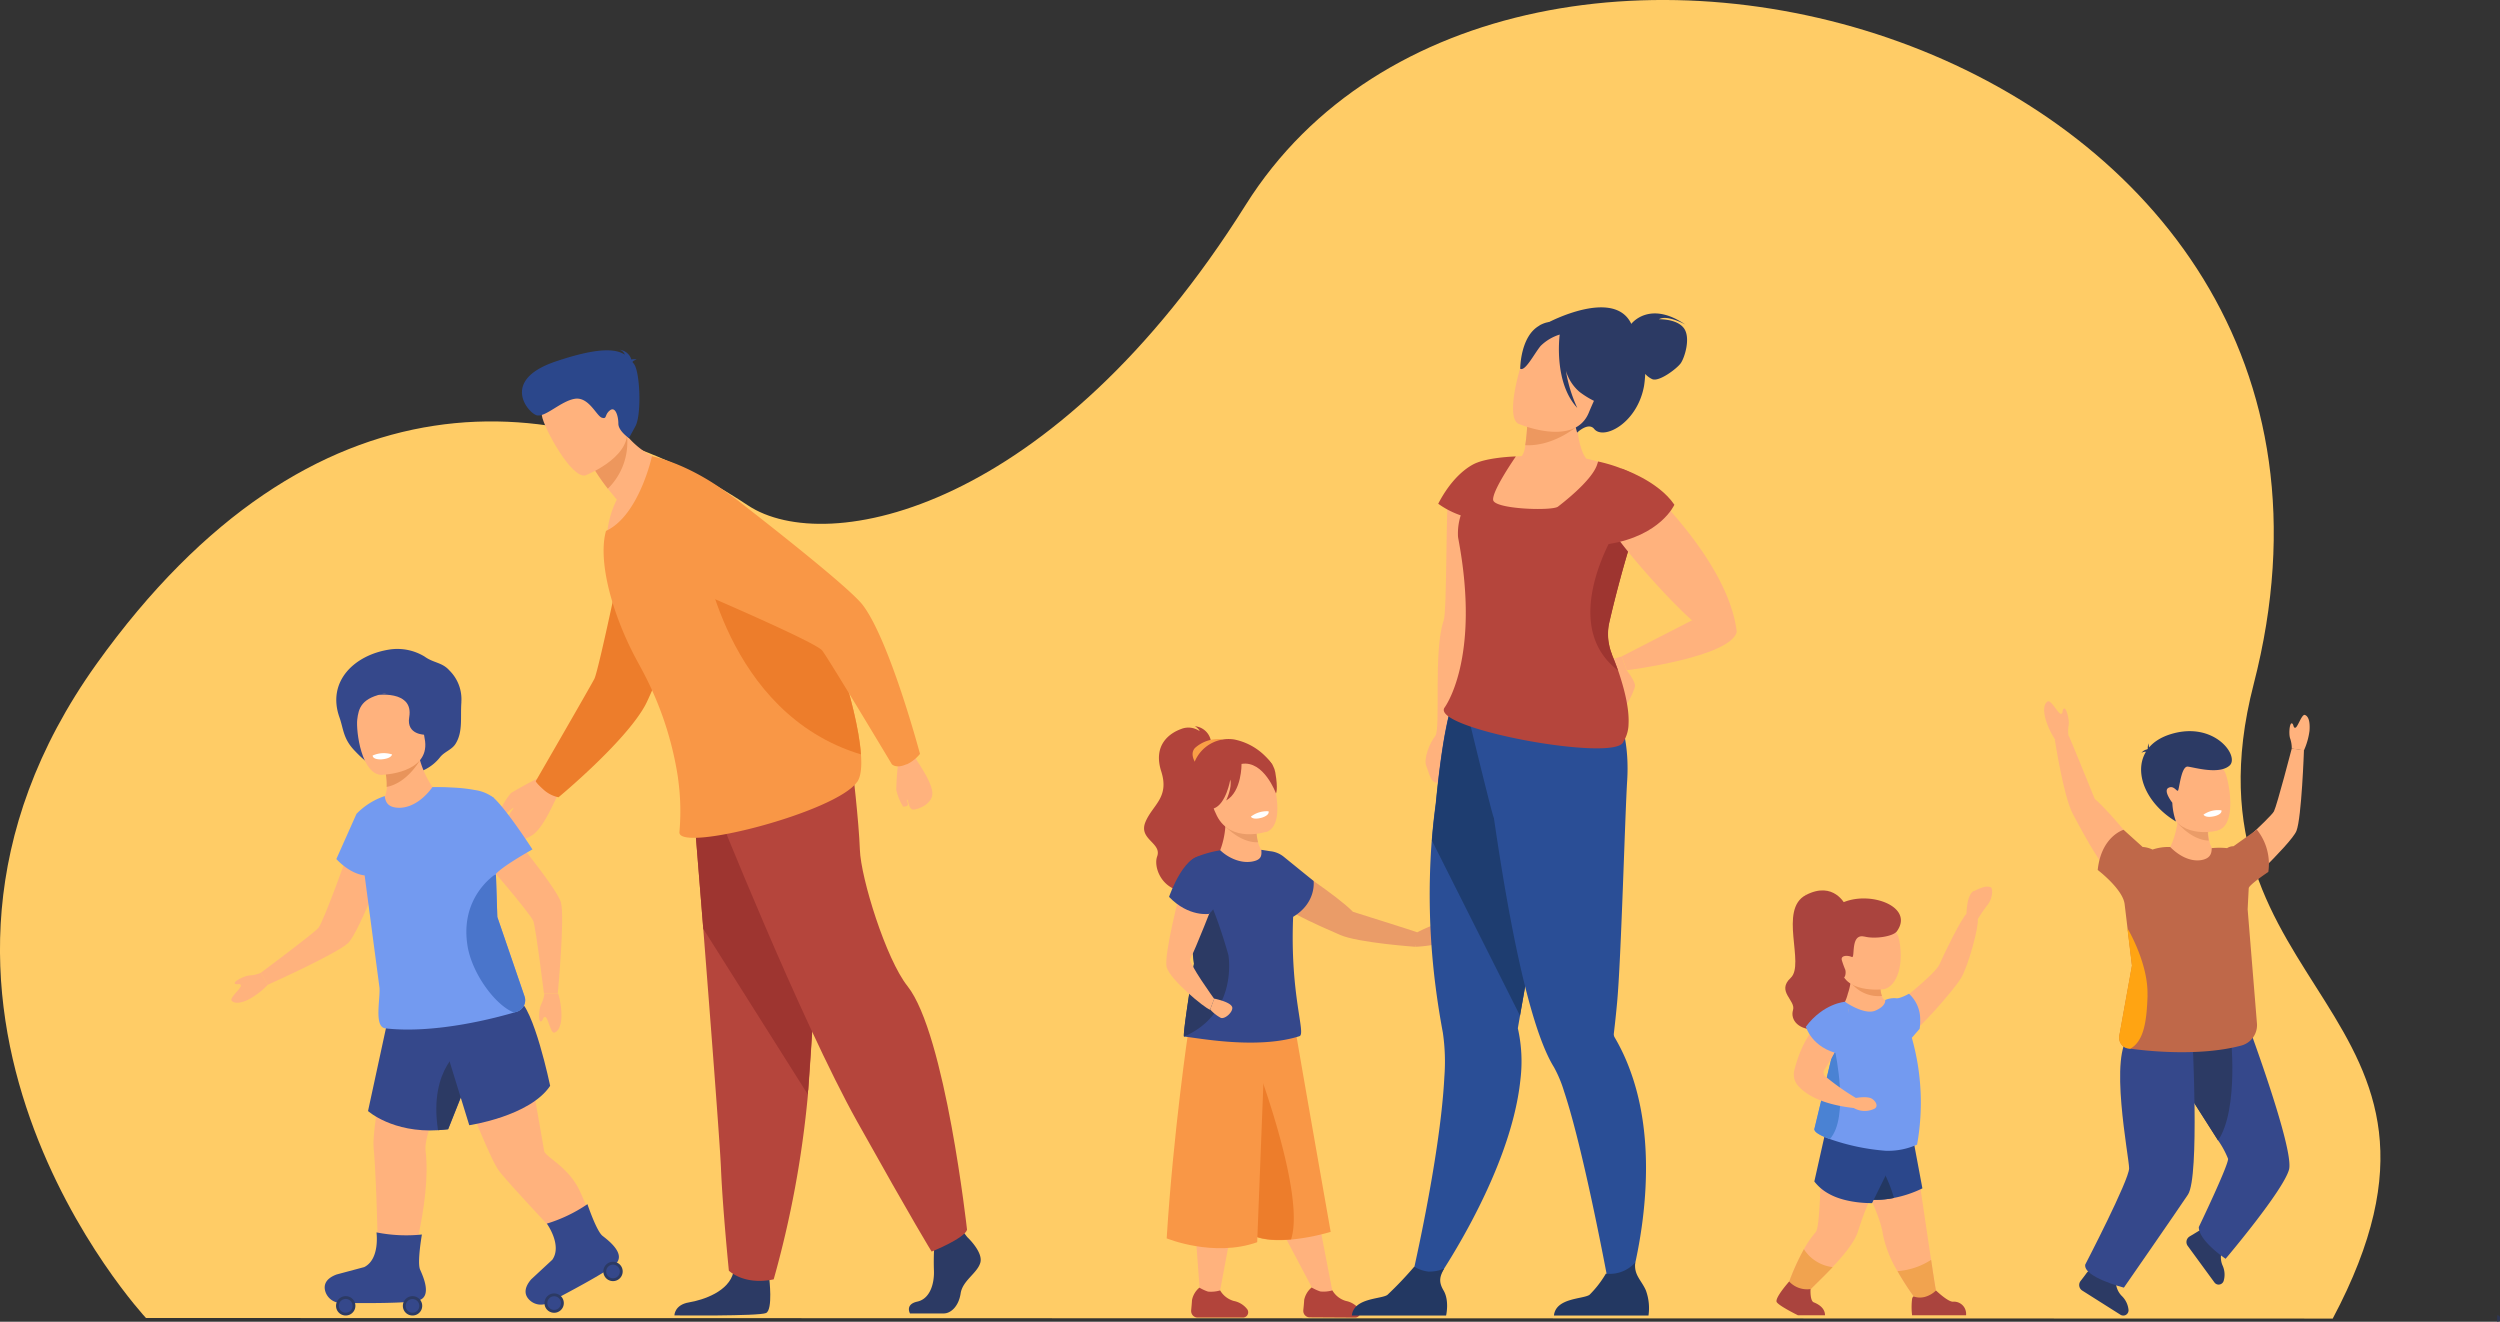 <svg id="Layer_1" data-name="Layer 1" xmlns="http://www.w3.org/2000/svg" xmlns:xlink="http://www.w3.org/1999/xlink" viewBox="0 0 472.86 250">
  <rect x="0" y="0" width="472.86" height="250" fill="#333333" stroke="none"/>
  <defs>
    <style>
      .cls-1 {
        fill: none;
      }

      .cls-2 {
        clip-path: url(#clip-path);
      }

      .cls-3 {
        fill: #fc6;
      }

      .cls-4 {
        fill: #2e3552;
      }

      .cls-5 {
        fill: #ffb27d;
      }

      .cls-6 {
        fill: #2c3a64;
      }

      .cls-7 {
        fill: #35488b;
      }

      .cls-8 {
        fill: #bf6849;
      }

      .cls-9 {
        fill: #ffa412;
      }

      .cls-10 {
        fill: #ea9c68;
      }

      .cls-11 {
        fill: #fff;
      }

      .cls-12 {
        fill: #b2443b;
      }

      .cls-13 {
        fill: #f99746;
      }

      .cls-14 {
        fill: #ed7d2b;
      }

      .cls-15 {
        fill: #f99f46;
      }

      .cls-16 {
        fill: #2a4e96;
      }

      .cls-17 {
        fill: #1e3d70;
      }

      .cls-18 {
        fill: #ed985f;
      }

      .cls-19 {
        fill: #233862;
      }

      .cls-20 {
        fill: #b5453c;
      }

      .cls-21 {
        fill: #9e3530;
      }

      .cls-22 {
        fill: #2b478b;
      }

      .cls-23 {
        fill: #f1a34f;
      }

      .cls-24 {
        fill: #aa443e;
      }

      .cls-25 {
        fill: #d35c2b;
      }

      .cls-26 {
        fill: #739af0;
      }

      .cls-27 {
        fill: #4a82d3;
      }

      .cls-28 {
        fill: #ed975d;
      }

      .cls-29 {
        fill: #4a75cb;
      }

      .cls-30 {
        fill: #e8945b;
      }
    </style>
    <clipPath id="clip-path" transform="translate(-46.04 0)">
      <rect class="cls-1" x="46.04" width="472.86" height="250"/>
    </clipPath>
  </defs>
  <g class="cls-2">
    <g>
      <path class="cls-3" d="M73.65,249.29s-55.32-59.39-9.36-123.7c40.79-57,88.33-53.15,123.22-30,14.86,9.86,57.69,1.22,94.15-56.84C331.38-40.42,503.74,7.6,472.31,129.4c-15.21,58.95,46.28,61.09,14.95,120Z" transform="translate(-46.04 0)"/>
      <path class="cls-4" d="M518.37,248.77a.52.52,0,0,1,.53.52v.18a.53.53,0,0,1-.53.53" transform="translate(-46.04 0)"/>
      <path class="cls-5" d="M465.3,161.53,458,165.27l-1.46-5.08a15.81,15.81,0,0,0,1.35-4.63,19.39,19.39,0,0,0,.15-4.17l6,3.05a10.46,10.46,0,0,0-.24,1.36,10,10,0,0,0,.1,3.19,4.4,4.4,0,0,0,1.45,2.54" transform="translate(-46.04 0)"/>
      <path class="cls-5" d="M452.25,162.56s-6.75-8.73-10-11.45c0,0-4.49-11.07-4.85-11.8s-2.7.61-2.7.61,1.65,10.77,3.39,14,7.13,13.9,10.94,14.3,3.25-5.62,3.25-5.62" transform="translate(-46.04 0)"/>
      <path class="cls-6" d="M446.25,242.21a3.89,3.89,0,0,0,1.08,2.88,4.25,4.25,0,0,1,1.31,2.68,1,1,0,0,1-.92,1.06,1.05,1.05,0,0,1-.6-.15l-7.24-4.58a1.24,1.24,0,0,1-.38-1.71l.07-.1c.39-.5.84-1.08,1.17-1.55a3.62,3.62,0,0,1,2.3-1.19Z" transform="translate(-46.04 0)"/>
      <path class="cls-6" d="M466.45,236.21a3.9,3.9,0,0,0-.06,3.07,4.18,4.18,0,0,1,.24,3,1,1,0,0,1-1.24.65,1,1,0,0,1-.5-.36l-5.06-6.92a1.23,1.23,0,0,1,.27-1.72l.1-.07c.55-.32,1.19-.71,1.66-1a3.65,3.65,0,0,1,2.58-.26Z" transform="translate(-46.04 0)"/>
      <path class="cls-7" d="M479,221.2c-1.08,4-12,16.89-12,16.89s-5.07-3.37-5.07-6c0,0,5.54-11.52,5.54-12.9a16.94,16.94,0,0,0-1.88-3.48c-2-3.17-5.06-7.89-7.45-11.78-2.06-3.35-3.6-6.07-3.44-6.67.47-1.68,16.09-4.64,16.09-4.64S480,217.2,479,221.2" transform="translate(-46.04 0)"/>
      <path class="cls-6" d="M465.57,215.72c-2-3.17-5.06-7.89-7.45-11.78.29-4.88,1.66-9.14,4.28-9.14,6.53,0,5.53.5,5.53.5s1.69,14.41-2.36,20.42" transform="translate(-46.04 0)"/>
      <path class="cls-7" d="M460.7,195.79s1.42,26.8-.82,30.16-12.12,17.6-12.12,17.6-7.72-2-7.31-4.36c0,0,8.31-16,8.3-18.21s-3.95-21.83.2-25.19,11.75,0,11.75,0" transform="translate(-46.04 0)"/>
      <path class="cls-5" d="M465.82,163.33s9.74-8.68,10.33-9.88,3.36-11.86,3.36-11.86l2.31.29s-.44,12.79-1.42,15.28S468,170.24,468,170.24Z" transform="translate(-46.04 0)"/>
      <path class="cls-8" d="M471.38,168c0-.61,3.7-3.08,3.7-3.08a10.38,10.38,0,0,0-2.17-8l-4.41,3.14a2.2,2.2,0,0,0-1.22.36,14.15,14.15,0,0,0-2.91,0c0,1-.24,2-2.09,2.28-2.45.32-4.64-1.35-5.75-2.49a9.29,9.29,0,0,0-3.35.48,5.08,5.08,0,0,0-1.87-.49l-3.61-3.25s-4.22,1.23-4.89,7.6c0,0,4.75,3.61,5.09,6.46l.13,1.08.46,3.83.81,6.73L446.89,196c0,.12,0,.23,0,.35a2,2,0,0,0,1.52,1.91l.58.09c2.56.36,12.93,1.59,21.06-.61a4,4,0,0,0,2.88-4.14L471.17,172s.17-3.45.21-4.06" transform="translate(-46.04 0)"/>
      <path class="cls-9" d="M452.24,188.26c-.16,4.67-.61,8.63-3.29,10.11l-.58-.09a2,2,0,0,1-1.51-1.91,2,2,0,0,1,0-.35l2.41-13.39-.81-6.72.06-.18s3.9,6.56,3.7,12.54" transform="translate(-46.04 0)"/>
      <path class="cls-10" d="M463.85,159c-3.38-.09-6-3.43-6-3.43l5.87.24a10,10,0,0,0,.1,3.19" transform="translate(-46.04 0)"/>
      <path class="cls-5" d="M465.49,157.1s-6.75,1.79-9.08-3.59c-2.51-5.79.24-10,2.54-10.3,4.57-.57,7.23,1.17,8,3s2.24,9.92-1.49,10.87" transform="translate(-46.04 0)"/>
      <path class="cls-11" d="M462.82,154.08s.28.7,2.06.3c0,0,1.5-.32,1.33-1.11a4.85,4.85,0,0,0-3.39.81" transform="translate(-46.04 0)"/>
      <path class="cls-6" d="M457.61,155.39a12.35,12.35,0,0,1-.69-3.56s-1.77-2.25-.74-2.81,1.58.78,1.82.51.6-4.67,1.85-4.53,5.86,1.56,7.88-.18-2.88-8.56-11.2-5.93-6.62,11.89,1.09,16.5" transform="translate(-46.04 0)"/>
      <path class="cls-6" d="M452.43,142.52a3,3,0,0,1,0-1.93,3.1,3.1,0,0,0,.46,1.6c.43.49-.48.33-.48.33" transform="translate(-46.04 0)"/>
      <path class="cls-6" d="M452.6,141.73a1.67,1.67,0,0,0-1.52.68,1.33,1.33,0,0,1,1.46,0Z" transform="translate(-46.04 0)"/>
      <path class="cls-5" d="M479.51,141.59a5.58,5.58,0,0,0-.28-1.85c-.33-.84-.14-3,.28-2.92s.23.92.69.82,1.21-2.64,1.81-2.41,1,1.09.86,3a13.27,13.27,0,0,1-1.05,3.7Z" transform="translate(-46.04 0)"/>
      <path class="cls-5" d="M437.31,139.29a5.93,5.93,0,0,1,0-2.1c.19-1-.44-3.4-.88-3.18s-.08,1.05-.61,1-1.84-2.7-2.47-2.33-.94,1.41-.38,3.43a14.76,14.76,0,0,0,1.87,3.9Z" transform="translate(-46.04 0)"/>
      <path class="cls-10" d="M289.71,163.4s9.26,6,12.23,9.06c0,0,11.4,3.58,12.16,3.88s-.39,2.74-.39,2.74-10.86-.77-14.18-2.24-14.44-6-15.15-9.74,5.33-3.7,5.33-3.7" transform="translate(-46.04 0)"/>
      <path class="cls-5" d="M278.81,233.44l-2.07,11.05H273L272,231Z" transform="translate(-46.04 0)"/>
      <path class="cls-5" d="M295.78,232.45l2.35,12.17-3.3.14-6.28-11.87Z" transform="translate(-46.04 0)"/>
      <path class="cls-12" d="M276.82,244.07a4.37,4.37,0,0,0,2.58,2,4.21,4.21,0,0,1,2.54,1.56,1,1,0,0,1-.21,1.38,1,1,0,0,1-.58.2h-8.58a1.23,1.23,0,0,1-1.23-1.24.49.49,0,0,1,0-.12c.06-.63.13-1.37.16-1.94a4.06,4.06,0,0,1,1.4-2.36,8.61,8.61,0,0,0,1.63.75,6.26,6.26,0,0,0,2.28-.22" transform="translate(-46.04 0)"/>
      <path class="cls-12" d="M298.05,244.07a4.34,4.34,0,0,0,2.57,2,4.19,4.19,0,0,1,2.53,1.58,1,1,0,0,1-.22,1.38,1,1,0,0,1-.59.19l-8.57-.05a1.22,1.22,0,0,1-1.22-1.24v-.12c.07-.63.14-1.37.17-1.94a4.16,4.16,0,0,1,1.41-2.35,8.56,8.56,0,0,0,1.63.75,6,6,0,0,0,2.28-.2" transform="translate(-46.04 0)"/>
      <path class="cls-13" d="M297.73,233a40.76,40.76,0,0,1-7.5,1.46c-3.71.34-7.74,0-9.44-2.56a8.19,8.19,0,0,1-.88-3.7c-.71-10.21,4.68-34.58,4.68-34.58h6.29c0,.5,6.85,39.37,6.85,39.37" transform="translate(-46.04 0)"/>
      <path class="cls-14" d="M290.23,234.42c-3.7.34-7.74,0-9.43-2.56a8.07,8.07,0,0,1-.89-3.7.43.43,0,0,1,0,0c1-3.75,3.74-26.92,3.74-26.92s9.41,24.79,6.57,33.23" transform="translate(-46.04 0)"/>
      <path class="cls-13" d="M270.81,195s-2.83,19-4.1,39.23c0,0,8.88,3.65,17.12.73l1.51-38.62Z" transform="translate(-46.04 0)"/>
      <path class="cls-12" d="M275.05,140a3.41,3.41,0,0,0-3-2.64s.76.45.89.93a3.68,3.68,0,0,0-3.53-.39c-2.15.78-5.33,3-3.73,8s-1.67,6.34-3,9.61,3.16,3.91,2.23,6.47,1.84,8.6,8.86,6,8.62-12.78,5.64-15.25S275.05,140,275.05,140" transform="translate(-46.04 0)"/>
      <path class="cls-15" d="M277.19,139.83a6.57,6.57,0,0,0-5.11,1.63c-1.05,1.1,0,2.69,0,2.69Z" transform="translate(-46.04 0)"/>
      <path class="cls-12" d="M286.75,144.72a11.49,11.49,0,0,0-7.25-4.85,6.93,6.93,0,0,0-7.93,5.77v.07c-.58,3.82,0,8.78,6.25,10.56Z" transform="translate(-46.04 0)"/>
      <path class="cls-5" d="M285.6,161.76,278.54,166l-1.78-5a15.48,15.48,0,0,0,1.05-4.71,18.76,18.76,0,0,0-.11-4.17l6.14,2.66a10.78,10.78,0,0,0-.15,1.38,9.94,9.94,0,0,0,.3,3.17,4.45,4.45,0,0,0,1.61,2.45" transform="translate(-46.04 0)"/>
      <path class="cls-10" d="M284,159.31c-3.38.13-6.18-3-6.18-3l5.88-.13a9.94,9.94,0,0,0,.3,3.17" transform="translate(-46.04 0)"/>
      <path class="cls-5" d="M285.51,157.33s-6.63,2.21-9.29-3c-2.88-5.62-.4-10,1.87-10.45,4.53-.85,7.3.72,8.22,2.51s2.86,9.76-.8,11" transform="translate(-46.04 0)"/>
      <path class="cls-11" d="M282.65,154.48s.32.68,2.08.17c0,0,1.47-.42,1.25-1.2a4.94,4.94,0,0,0-3.33,1" transform="translate(-46.04 0)"/>
      <path class="cls-7" d="M294.52,166.65l-5.63-4.57h0A4.85,4.85,0,0,0,286.3,161c-.39-.05-1.23-.2-1.69-.26.08,1.05.08,1.9-1.75,2.22-2.44.43-4.86-1-6-2.13a20.12,20.12,0,0,0-4.36,1.19,4,4,0,0,0-2.48,4.15l1.87,16.14S269.63,196,270,196.06c2.57.24,13.79,2.49,21.82-.07,1.3-.42-1.81-7.69-1.19-22.58,4.45-2.67,3.87-6.76,3.87-6.76" transform="translate(-46.04 0)"/>
      <path class="cls-12" d="M280.87,144.49s.08,5.21-2.91,6.92c0,0,1.18-2.45.78-3.95,0,0-.77,4.65-3.14,5.46s-3.57-8.63,1.33-10.52,9.74.35,10.32,3.67.13,4,.13,4-2.29-6.3-6.51-5.58" transform="translate(-46.04 0)"/>
      <path class="cls-6" d="M270,196.06c-.38,0,1.86-13.79,1.86-13.79L270,166.13a4,4,0,0,1,.47-2.39.76.76,0,0,1,.38.19c3.93,3.31,7.54,16.75,7.54,16.75s1.9,10.87-8.38,15.38" transform="translate(-46.04 0)"/>
      <path class="cls-5" d="M269.44,168s-3.35,12.62-2.73,14.94,7.12,7.7,8.21,8.05l.78-2.06s-4.95-6.84-4.53-7.58c.9-1.59,4.53-10.9,4.53-10.9Z" transform="translate(-46.04 0)"/>
      <path class="cls-7" d="M274.75,172.85s-3.84.67-7.59-3.21c0,0,3.18-9.32,7.15-7.43s3,8.39.44,10.63" transform="translate(-46.04 0)"/>
      <path class="cls-5" d="M275.7,188.88s3.28.64,3.42,1.7c.11.85-1.38,2.24-2.18,1.94a7.56,7.56,0,0,1-2-1.58Z" transform="translate(-46.04 0)"/>
      <path class="cls-10" d="M314.1,176.34s4.82-2.49,5.25-1.6-.59,3.52-1.61,3.85a26.09,26.09,0,0,1-4,.49Z" transform="translate(-46.04 0)"/>
      <path class="cls-5" d="M320.1,93c-.64,1.13-.32,22.56-1,24.36-2,5.76-.5,20.46-1.59,21.84s-2.27,4.35-1.68,5.74.77,3.16,2.12,3.11,9.28-47.3,9.37-48.53S320.1,93,320.1,93" transform="translate(-46.04 0)"/>
      <path class="cls-5" d="M353.71,126.78s1.72,2.11,1.58,3.1a14.52,14.52,0,0,1-1.58,3.36s-3.69-7.45-3.43-8,2.51-1.06,2.51-1.06Z" transform="translate(-46.04 0)"/>
      <path class="cls-16" d="M312.81,242.89l3.54,1.32s15.39-21.35,17.28-40.12a28.42,28.42,0,0,0-.5-9.6s.15-.86.41-2.38c.12-.71.27-1.56.45-2.54.5-2.86,1.18-6.79,2-11.25,1.81-10.28,4.16-23.41,6-33.07l-1-.31-10.32-3.33-2.14-6.78-7.69-2s-1.72,3.36-3.25,19.23c-.29,2.08-.54,4.38-.74,6.87a136.09,136.09,0,0,0,.74,27.81q.53,4.14,1.35,8.54a37.72,37.72,0,0,1,.29,8.43c-.77,15.35-6.41,39.2-6.41,39.2" transform="translate(-46.04 0)"/>
      <path class="cls-17" d="M316.84,158.91l16.7,33.2c.12-.71.27-1.56.44-2.54.5-2.86,1.19-6.79,2-11.25,1.81-10.28,4.15-23.41,6-33.07l-.95-.31-10.33-3.33-2.13-6.78-7.69-2s-1.72,3.36-3.26,19.23c-.28,2.08-.54,4.38-.73,6.87" transform="translate(-46.04 0)"/>
      <path class="cls-16" d="M324.19,137.07l.38-3.32c6.48,1.72,23.79-4.81,23.79-4.81s6.27,5.52,5.45,18.74c-.41,6.45-1.14,33.87-1.91,42-.27,2.94-.52,5-.62,5.87h0a1.19,1.19,0,0,0,.19.71,37.78,37.78,0,0,1,2.83,6c7.54,20.06-1.16,44.77-1.16,44.77l-2.25-.91s-4.95-27.5-9-39.64a23.67,23.67,0,0,0-1.94-4.65c-1.75-2.82-3.37-7.43-4.84-12.91-2.78-10.35-5-23.83-6.51-34.23-.2,0-4.45-17.58-4.45-17.58" transform="translate(-46.04 0)"/>
      <path class="cls-5" d="M351.79,89l0,.07c-2,4.57-5.7,10.53-12,11.16a13.38,13.38,0,0,1-6.46-1.08,20.15,20.15,0,0,1-6.47-4.1,54.9,54.9,0,0,1,5.93-8.72h0l1.1-.06a4.4,4.4,0,0,0,.64-2.05c.11-.68.2-1.47.27-2.27s.13-1.75.17-2.55c.08-1.56.1-2.77.1-2.77l8.83-.94.52-.05a27.81,27.81,0,0,0,.14,6.76,13.88,13.88,0,0,0,.81,3.1,4.23,4.23,0,0,0,.73,1.25c.67.15,1.48.34,2.24.56A9.35,9.35,0,0,1,351.76,89l0,0" transform="translate(-46.04 0)"/>
      <path class="cls-18" d="M344.07,80.83s-4.3,3.63-9.54,3.38c.11-.68.2-1.47.27-2.27s.13-1.75.17-2.55a30.2,30.2,0,0,1,9.09,1.44" transform="translate(-46.04 0)"/>
      <path class="cls-6" d="M354.58,61.27c.3-.38,3.69-4.35,10.23.12,0,0-3.41-1.93-5-1,0,0,3.39-.13,4.73,1.69s.12,5.63-.61,6.64-4.07,3.54-5.37,3a4.07,4.07,0,0,1-1.34-1A19.31,19.31,0,0,1,357,73c-1.29,7.11-7.67,10.29-9.42,8.14-1.11-1.38-3.24.69-3.24.69L338.87,61s12.44-6.6,15.71.24" transform="translate(-46.04 0)"/>
      <path class="cls-5" d="M349.48,71c-.55,2-1.78,4.27-2.93,7.06-1.88,4.59-7.52,3.84-10.82,2.93h0a21.58,21.58,0,0,1-2.5-.84c-2.69-1.36.7-13,2.16-15s3.81-4,10.46-.8c3.86,1.85,4.4,3.94,3.64,6.66" transform="translate(-46.04 0)"/>
      <path class="cls-19" d="M340,248.83h17.84a9.73,9.73,0,0,0-.5-4.78c-.89-2-2.29-2.88-2-5.27a6.42,6.42,0,0,1-5.56,2.12,19.37,19.37,0,0,1-3.09,4c-1.17.84-6.36.54-6.73,3.91" transform="translate(-46.04 0)"/>
      <path class="cls-19" d="M301.72,248.83h17.84s.67-2.84-.5-4.78c-1-1.71-.64-2.69.13-4.11a6.9,6.9,0,0,1-3,.57,6.42,6.42,0,0,1-2.65-.93,67.37,67.37,0,0,1-5.08,5.34c-1.17.83-6.36.53-6.73,3.91" transform="translate(-46.04 0)"/>
      <path class="cls-6" d="M337.21,61.55c2.47-1.32,3.54-.37,4,.51a8.07,8.07,0,0,1,9,5.47,13.65,13.65,0,0,0,1.07,9.21s-2.44.4-6.45-2.59a8.32,8.32,0,0,1-2.6-4,26.69,26.69,0,0,0,2.14,7c-4.34-4.67-3.43-13-3.32-13.87a8.87,8.87,0,0,0-3.6,2.14c-1.23,1.48-2.9,4.86-3.87,4.33,0,0,0-6.21,3.68-8.19" transform="translate(-46.04 0)"/>
      <path class="cls-20" d="M354.42,102.81a1,1,0,0,0-.46-.44,1,1,0,0,1-.43-.39,16,16,0,0,1-1.44-2.38,3.26,3.26,0,0,1-.31-2.25,11.16,11.16,0,0,1,.6-1.58c.11-.25.23-.49.36-.73A22.76,22.76,0,0,1,356,90.47c-2.43-2.12-7.69-3.18-7.69-3.18s-.08.29-.24.74c-1.11,3-6.46,7.11-7.35,7.8-1.12.85-12.07.49-12.26-1.27s4.14-8,4.3-8.23h0c-5.11.21-7.24,1.14-7.24,1.14h0s-4,1.18-7.45,7.81a16.41,16.41,0,0,0,4.26,2.2,11.08,11.08,0,0,0-.53,3.57,4.36,4.36,0,0,0,.05.72c4.37,23-2.63,32.14-2.63,32.14-2.18,4,32.41,10.29,33.85,6.43a6.56,6.56,0,0,0,1-3.39c.17-3.1-.92-7.05-2-10.22-.39-1.09-.78-2.08-1.13-2.92a9.2,9.2,0,0,1-.53-1.69,9.86,9.86,0,0,1,0-4.39c1.33-5.71,3-11.75,4-14.91" transform="translate(-46.04 0)"/>
      <path class="cls-5" d="M366.07,117.33l-13.28,6.82.92,2.63s19.67-2.46,20.84-7.29Z" transform="translate(-46.04 0)"/>
      <path class="cls-21" d="M350.91,123.8c.35.84.74,1.84,1.13,2.92a.15.15,0,0,0,0,.06c-11.72-9,.07-27.18.07-27.18a16,16,0,0,0,1.44,2.38,1,1,0,0,0,.43.39,1,1,0,0,1,.46.44c-1,3.16-2.7,9.2-4,14.92a9.86,9.86,0,0,0,0,4.39,9.2,9.2,0,0,0,.53,1.69" transform="translate(-46.04 0)"/>
      <path class="cls-5" d="M356,90.47s16.89,15.14,18.53,29a9.71,9.71,0,0,1-5.5,0c-3.09-.88-19.79-19.52-19.28-21.73S356,90.47,356,90.47" transform="translate(-46.04 0)"/>
      <path class="cls-20" d="M352.79,88.64s6.88,2.28,9.95,6.83c0,0-2.59,5.88-12.47,7.44,0,0-6.55-8.94,2.51-14.27" transform="translate(-46.04 0)"/>
      <path class="cls-5" d="M412.26,244.56l-3.43,1.77a56.69,56.69,0,0,1-3.89-5.9,21.55,21.55,0,0,1-2.74-6.87c-.71-5.05-6-13.33-5.49-14.74S407.85,215,407.85,215s2.07,14.16,3.45,23.33c.4,2.67.74,4.92,1,6.26" transform="translate(-46.04 0)"/>
      <path class="cls-22" d="M409.65,224.77a21.49,21.49,0,0,1-5.35,1.8,16.81,16.81,0,0,1-4.85.31l-.44-.06a19.66,19.66,0,0,1-4.11-4.57,34.94,34.94,0,0,1-3.53-7.18l16.17-1.57Z" transform="translate(-46.04 0)"/>
      <path class="cls-19" d="M404.31,226.58a17.23,17.23,0,0,1-4.86.3l1.82-7.06a26,26,0,0,1,3,6.76" transform="translate(-46.04 0)"/>
      <path class="cls-23" d="M412.26,244.56l-3.43,1.77a56.69,56.69,0,0,1-3.89-5.9,13.51,13.51,0,0,0,6.36-2.14c.4,2.68.74,4.92,1,6.27" transform="translate(-46.04 0)"/>
      <path class="cls-5" d="M404.47,218.2a56.52,56.52,0,0,0-7,14.71c-.62,2-2.73,4.55-4.86,6.79s-4.15,4.08-4.92,5L384.24,243a45.63,45.63,0,0,1,3-6.72,18.93,18.93,0,0,1,2.23-3.23c1.12-1.25.75-17,1.86-18s13.09,3.12,13.09,3.12" transform="translate(-46.04 0)"/>
      <path class="cls-22" d="M406.53,214.56l-6.4,13s-4.77.14-8.13-1.74a8.78,8.78,0,0,1-2.79-2.35l2-8.92Z" transform="translate(-46.04 0)"/>
      <path class="cls-24" d="M395.07,171.13s-2.18-4.57-7.44-1.85-.13,13.11-2.89,15.68,1,4.24.44,6.08,1,3.94,4.72,3.68,7.55,0,9.21-3.26,1.29-10.3.64-11.3-4.68-9-4.68-9" transform="translate(-46.04 0)"/>
      <path class="cls-5" d="M394.63,190.15h0s0,0,0,0" transform="translate(-46.04 0)"/>
      <path class="cls-5" d="M403.59,195.55l-8.94-5.39a8.18,8.18,0,0,0,.9-2.22,11,11,0,0,0,.51-2.11c0-.06,0-.11,0-.17a6.28,6.28,0,0,0,0-1.3l2,.71,3.62,1.31a4.44,4.44,0,0,0,.29,2,1.61,1.61,0,0,0,1.38,1.09Z" transform="translate(-46.04 0)"/>
      <path class="cls-18" d="M402,188.39a6.71,6.71,0,0,1-5.91-2.56.93.93,0,0,0-.1-.13l.12,0,2-.59,3.63,1.31a4.45,4.45,0,0,0,.28,2" transform="translate(-46.04 0)"/>
      <path class="cls-5" d="M402.14,187.13s-7.78.86-7.94-4.4-1.3-7.67,4.08-8.14,6.65,1.47,7,3.25c1,5.56-.92,9.06-3.11,9.29" transform="translate(-46.04 0)"/>
      <path class="cls-25" d="M387.63,169.28c-.1-.24-.18-.4-.18-.4a1.2,1.2,0,0,1,.18.4" transform="translate(-46.04 0)"/>
      <path class="cls-5" d="M404.64,190s7.46-5.73,8.26-7.63,4.22-8.84,5.1-9.54c0,0,1.85-.24,2.12,1s-1.77,8.9-3.18,11.2-8.2,10.1-10.42,11.23Z" transform="translate(-46.04 0)"/>
      <path class="cls-5" d="M422.77,169.32a4.11,4.11,0,0,1-.72,1.74,25.93,25.93,0,0,0-1.5,2.12c-.27.39-.44.69-.44.69l-2.12-1s0-3.59,1.36-4.35c0,0,.07,0,.12,0a9.92,9.92,0,0,1,1.65-.69,2.12,2.12,0,0,1,1.47,0c.27.15.32.86.18,1.6" transform="translate(-46.04 0)"/>
      <path class="cls-24" d="M398.69,177.16c-2.75-.69-1.69,4.18-2.39,3.85s-2.11-.37-1.9.57a18,18,0,0,0,.67,1.86c.16.59,0,1.75-.64,1.52s-6.59-7-2.39-12.33,16.73-2,12.79,3.51c-.7,1-4.17,1.52-6.14,1" transform="translate(-46.04 0)"/>
      <path class="cls-26" d="M408.68,216.48a13.35,13.35,0,0,1-6,1.18,41.52,41.52,0,0,1-10.52-2.21c-1.83-.66-3.08-1.36-2.92-1.95.21-.85,1.77-7.36,3.22-13.4L395,189.48s3.64,2.58,5.76,1.67,1.85-2,1.85-2a4.32,4.32,0,0,1,2-.35c.65.2,2.5-.84,2.5-.84a6.53,6.53,0,0,1,2.12,5,9.85,9.85,0,0,1-.1,1.63l-1.48,1.7a44.9,44.9,0,0,1,1,20.18" transform="translate(-46.04 0)"/>
      <path class="cls-24" d="M417.94,248.77H407.7a12.77,12.77,0,0,1,0-3.09.87.87,0,0,1,.25-.47,3.65,3.65,0,0,0,2.46,0,4.92,4.92,0,0,0,1.81-1.12c.11.1,2.22,2.12,3.2,2.12a2.3,2.3,0,0,1,2.49,2.1,2.46,2.46,0,0,1,0,.47" transform="translate(-46.04 0)"/>
      <path class="cls-23" d="M392.65,239.7c-2.06,2.17-4.15,4.08-4.92,5L384.24,243a45.63,45.63,0,0,1,3-6.72,7.5,7.5,0,0,0,5.37,3.38" transform="translate(-46.04 0)"/>
      <path class="cls-24" d="M388.49,243.82s-.13,2.22.61,2.51,2.13,1,2.13,2.44H386.1s-3.54-1.74-4-2.48,2.35-3.9,2.35-3.9a4.64,4.64,0,0,0,4.05,1.43" transform="translate(-46.04 0)"/>
      <path class="cls-5" d="M397,207.68s2.25-.42,3.12.15,1.14,1.48.51,1.85a4.13,4.13,0,0,1-4-.13Z" transform="translate(-46.04 0)"/>
      <path class="cls-27" d="M392.14,215.45c-1.82-.66-3.07-1.36-2.92-1.95.22-.85,1.78-7.36,3.23-13.4.42-.78.69-1.25.69-1.25s2.74,12.52-1,16.6" transform="translate(-46.04 0)"/>
      <path class="cls-5" d="M395.08,190.18s-6.92,1.46-9.65,12.22a3.27,3.27,0,0,0,.73,3c1.26,1.39,4,3.43,10.46,4.17.7.09.79-1.7.79-1.7a45.85,45.85,0,0,1-6.19-4.34,1,1,0,0,1-.08-1.25,31.44,31.44,0,0,0,2-3.41c.5-1.22,3.86-8.12,1.93-8.67" transform="translate(-46.04 0)"/>
      <path class="cls-26" d="M395,189.48s-4.07.28-7.39,4.71c0,0,1.12,4.07,6.39,5.15,0,0,3.25-7.32,1-9.86" transform="translate(-46.04 0)"/>
      <path class="cls-6" d="M229,234s3.05,2.83,2.46,4.84-3.35,3.35-3.72,5.8-1.86,3.79-3.2,3.79h-6.38s-1-1.72,1.39-2.24,3.28-3.41,3.13-6.09a48.37,48.37,0,0,1,.22-6.25l5.06-1.19Z" transform="translate(-46.04 0)"/>
      <path class="cls-6" d="M191.53,241.73s.74,6-.6,6.62-17.33.45-17.33.45,0-2,2.75-2.46,7.59-2.08,8.41-5.73,6.77,1.12,6.77,1.12" transform="translate(-46.04 0)"/>
      <path class="cls-20" d="M177.06,150.84s.91,11.28,2,24.84c1.44,18.41,3.18,41,3.35,45.32.3,7.44,1.49,19.34,1.49,19.34s2.82,2.83,8.48,1.64a195,195,0,0,0,6.48-35c0-.29,0-.59.07-.89,1.34-18.3,3.42-56.84,3.42-56.84Z" transform="translate(-46.04 0)"/>
      <path class="cls-21" d="M177.06,150.84s.91,11.28,2,24.84L198.83,207c0-.29,0-.59.07-.89,1.34-18.3,3.42-56.84,3.42-56.84Z" transform="translate(-46.04 0)"/>
      <path class="cls-20" d="M181.19,152.18s16.3,40.85,27,60,14.06,24.55,14.06,24.55,6.14-2.45,6.7-4.12c0,0-4.1-37.06-11.27-46.1-4.06-5.1-8.82-20.42-9-25.78s-1.45-16-1.45-16Z" transform="translate(-46.04 0)"/>
      <path class="cls-5" d="M149.21,146.53a69.15,69.15,0,0,0-6.52,3.47,15.15,15.15,0,0,0-2.54,4.44c.15.27.44.35,1,0s2-1.87,2-1.59-3.9,4.94-3.2,5.92,4.67.69,6.93-.92,4.53-7.54,4.87-7.86c2.89-2.74-2.53-3.46-2.53-3.46" transform="translate(-46.04 0)"/>
      <path class="cls-14" d="M149,149.49c-1.59-1.39-1.63-1.74-1.63-1.74s10.19-17.63,11.08-19.33,6.34-28.17,6.34-28.17l18.89-5.48s-13.3,34.41-15.62,38.66c-3.85,7-16.38,17.37-16.38,17.37a6,6,0,0,1-2.68-1.31" transform="translate(-46.04 0)"/>
      <path class="cls-5" d="M174,87.88s-6.65,11.69-13.14,13.22a17.76,17.76,0,0,1,1.85-6.61c-.65-.76-1.22-1.47-1.71-2.09A38.33,38.33,0,0,1,158.6,89l2.2-5.93,1.5-4a19.51,19.51,0,0,0,2.34,3.37A15.92,15.92,0,0,0,174,87.89" transform="translate(-46.04 0)"/>
      <path class="cls-28" d="M164.64,82.43a12.34,12.34,0,0,1-3.63,10A38.33,38.33,0,0,1,158.6,89l2.2-5.93a12.84,12.84,0,0,1,3.84-.65" transform="translate(-46.04 0)"/>
      <path class="cls-5" d="M156.85,89.88s9.93-3.87,7.42-10-2.91-10.79-9.36-8.58-6.71,5.06-6.38,7.31,5.67,12.14,8.32,11.29" transform="translate(-46.04 0)"/>
      <path class="cls-13" d="M208.15,147.9c-4,5.76-34,13.46-33.6,9.47a44.85,44.85,0,0,0,0-7.86c-.08-.86-.19-1.76-.32-2.72a63,63,0,0,0-6.6-19.78c-.31-.58-.62-1.17-.95-1.77a61.23,61.23,0,0,1-4.15-9.33c-2.08-6-2.92-11.74-1.87-15.49l0,0c6.26-2.9,8.69-14.12,8.69-14.12s21.36,3.83,33.33,32.3c0,0,1.15,3.13,2.46,7.37,1.6,5.15,3.44,11.94,3.75,16.78.16,2.3,0,4.16-.75,5.2" transform="translate(-46.04 0)"/>
      <path class="cls-22" d="M165.7,68.44c.07-.14.27-.29.76-.44a2.11,2.11,0,0,0-1,0,2.61,2.61,0,0,0-2.23-1.84,1.51,1.51,0,0,1,1,.92c-1.74-1.11-5-1.43-13,1.26-10.63,3.54-5.32,9.71-3.71,10.2s4.58-2.68,7.24-3.11,4.11,3.28,5.13,3.58.44-.53,1.5-1.38S163,78.74,163,80.13s2,2.73,2,2.73l1.22-2.23c1.21-2.24.88-10.34-.28-11.81l-.31-.39" transform="translate(-46.04 0)"/>
      <path class="cls-14" d="M208.91,142.7C183.13,134.93,179,104.19,179,104.19s14.68,11.22,26.13,21.74c1.59,5.15,3.43,11.93,3.75,16.77" transform="translate(-46.04 0)"/>
      <path class="cls-5" d="M216,143.71a51.52,51.52,0,0,0-.44,5.68,10.34,10.34,0,0,0,1.3,3.18c.23,0,.93,0,.91-.45s-.34-.94-.13-.86.26,1.92,1.19,1.87,3.67-1.08,3.56-3.21-3-6.06-3.1-6.41c-.59-3-3.29.21-3.29.21" transform="translate(-46.04 0)"/>
      <path class="cls-13" d="M217.52,144.54c-2,.93-2.8,0-2.8,0s-11.92-19.9-13.17-21.5-23.25-11-23.25-11-9-3.43-9.3-8.85c-.31-4.72,2.37-7.62,5.3-9.37a9.89,9.89,0,0,1,11.13.72c7.22,5.6,21.52,16.87,23.82,19.93,5.12,6.8,10.8,28.12,10.8,28.12a7.14,7.14,0,0,1-2.53,2" transform="translate(-46.04 0)"/>
      <path class="cls-5" d="M121.49,189.68s-5.28,22.4-4.78,27.48c.67,6.84.92,25.42.92,25.42h5.25s4.88-15.11,3.65-24.94c-.66-5.31,12-28.61,12-28.61Z" transform="translate(-46.04 0)"/>
      <path class="cls-7" d="M139.81,191l-5.76,14.47-3.23,8.12q-1,.12-1.89.18c-8.64.54-13.28-3.62-13.28-3.62l3.88-17.93Z" transform="translate(-46.04 0)"/>
      <path class="cls-6" d="M134,205.46l-3.23,8.12c-.64.08-1.27.14-1.88.18-1.85-11.9,4.87-15.68,4.87-15.68s.12,3.45.24,7.38" transform="translate(-46.04 0)"/>
      <path class="cls-5" d="M127.82,190.55s10,27.6,12.67,31S157,239.48,157,239.48l2.69-3a62.37,62.37,0,0,0-4.16-11.57c-2.2-4.35-6.38-6.11-6.57-7.23-1.28-7.41-5-28.61-5-28.61Z" transform="translate(-46.04 0)"/>
      <path class="cls-5" d="M112.13,160.64s-4.89,13.76-5.88,14.88S95.37,184,95.37,184l1.28,2.28s13.07-5.86,15.24-7.92,8.31-18.43,8.31-18.43Z" transform="translate(-46.04 0)"/>
      <path class="cls-5" d="M95.37,184a5.92,5.92,0,0,1-2,.49c-1,0-3.21,1.15-2.91,1.52s1-.14,1.14.38-2.23,2.37-1.74,2.89,1.58.62,3.42-.35a15.1,15.1,0,0,0,3.4-2.65Z" transform="translate(-46.04 0)"/>
      <path class="cls-7" d="M128.75,193.22l6.05,19.61s11.45-1.69,15.3-7.45c0,0-3.12-15-6.11-16.35s-15.24,4.19-15.24,4.19" transform="translate(-46.04 0)"/>
      <path class="cls-5" d="M136.87,161.82s9.57,11,10.06,12.44,2,13.65,2,13.65h2.61s1.34-14.26.61-17.17-12-16.3-12-16.3Z" transform="translate(-46.04 0)"/>
      <path class="cls-7" d="M133.3,132.81a7.64,7.64,0,0,0-2.26-6c-1.38-1.56-3-1.39-4.7-2.63a9.9,9.9,0,0,0-6.53-1.34c-6.75,1-12,6.07-9.55,12.88.76,2.16.67,4,2.88,6.29,2.75,2.91,5.89,5.09,10.29,4.41a8.48,8.48,0,0,0,5.84-3.19c.84-1.07,2.23-1.4,2.94-2.55,1.43-2.3.88-5,1.1-7.84" transform="translate(-46.04 0)"/>
      <path class="cls-5" d="M118,152l9.08,3,.79-6.09a17.8,17.8,0,0,1-2.38-5.09,22.3,22.3,0,0,1-.91-4.78l-6.32,4.56a13.77,13.77,0,0,1,.52,1.53,11.75,11.75,0,0,1,.44,3.68A5.09,5.09,0,0,1,118,152" transform="translate(-46.04 0)"/>
      <path class="cls-26" d="M145.34,188.84a2,2,0,0,0-.1-.4l-5.14-15-.25-7.88-.15-4.49-.34-10.25a35.11,35.11,0,0,0-11.54-1.92c-1.08,1.51-3.31,3.82-6.19,3.89-2.16,0-2.67-1-2.82-2.22a13.43,13.43,0,0,0-5.34,3.36l-3.81,8.55s2.39,2.74,5.35,3.1l2.81,21.25c.16,2.2-1.07,7.43,1.12,7.68,9.75,1.1,21.47-2.16,24.34-3l.67-.21a2.29,2.29,0,0,0,1.4-2.47" transform="translate(-46.04 0)"/>
      <path class="cls-29" d="M134.51,179.16c1,5.36,5.44,11.13,8.77,12.36l.67-.21a2.29,2.29,0,0,0,1.4-2.47,2.92,2.92,0,0,0-.1-.4l-5.14-15-.26-7.88-.1-.19s-6.91,4.3-5.24,13.76" transform="translate(-46.04 0)"/>
      <path class="cls-30" d="M119.17,148.84c3.88-.71,6.27-5,6.27-5l-6.71,1.31a11.75,11.75,0,0,1,.44,3.68" transform="translate(-46.04 0)"/>
      <path class="cls-5" d="M118.44,146.54s8.77-.27,8-6.37-4.93-9.47-7.33-9.06c-4.76.82-5.25,2.88-5.5,5s.78,10.64,4.81,10.46" transform="translate(-46.04 0)"/>
      <path class="cls-11" d="M120.2,142.69s-.07.78-2,.94c0,0-1.61.12-1.68-.72a5.11,5.11,0,0,1,3.65-.22" transform="translate(-46.04 0)"/>
      <path class="cls-7" d="M117,131.49s7.36-1.13,6.44,4.18c-.57,3.35,3,3.3,3,3.3l.92-5.37-1.68-3.81Z" transform="translate(-46.04 0)"/>
      <path class="cls-5" d="M149,187.91a5.88,5.88,0,0,1-.58,2c-.48.9-.58,3.36-.1,3.29s.38-1,.89-.82,1,3.11,1.66,2.94,1.32-1.06,1.37-3.15a14.65,14.65,0,0,0-.63-4.26Z" transform="translate(-46.04 0)"/>
      <path class="cls-26" d="M127.82,148.93l1.65,2.32,1.6,2.25,8.57,12.07c.77-1.38,7.11-4.91,7.11-4.91s-4.81-7.48-7.39-9.81a7.61,7.61,0,0,0-3.44-1.41,28.66,28.66,0,0,0-3.68-.45c-2.4-.15-4.42-.06-4.42-.06" transform="translate(-46.04 0)"/>
      <path class="cls-7" d="M117.26,233.1a28.63,28.63,0,0,0,8.58.4s-.93,5.31-.34,6.64,2.29,5.1-.29,5.83c-2,.59-11,.52-14.69.47a3.1,3.1,0,0,1-2.89-2c-.41-1.13-.25-2.51,2.08-3.38l5.23-1.4c3-1.52,2.31-6.53,2.31-6.53" transform="translate(-46.04 0)"/>
      <path class="cls-6" d="M122.24,247a1.83,1.83,0,1,1,1.82,1.82,1.82,1.82,0,0,1-1.82-1.82h0" transform="translate(-46.04 0)"/>
      <path class="cls-7" d="M122.77,247a1.29,1.29,0,1,1,1.29,1.29h0a1.29,1.29,0,0,1-1.29-1.29" transform="translate(-46.04 0)"/>
      <path class="cls-6" d="M109.6,247a1.83,1.83,0,1,1,1.82,1.82A1.83,1.83,0,0,1,109.6,247h0" transform="translate(-46.04 0)"/>
      <path class="cls-7" d="M110.13,247a1.3,1.3,0,1,1,1.29,1.29h0a1.29,1.29,0,0,1-1.29-1.29" transform="translate(-46.04 0)"/>
      <path class="cls-7" d="M149.41,231.46a28.35,28.35,0,0,0,7.74-3.7s1.71,5.11,2.86,6,4.42,3.41,2.5,5.28c-1.53,1.48-9.48,5.68-12.72,7.36a3.07,3.07,0,0,1-3.5-.42c-.9-.8-1.41-2.09.22-4l4-3.71c1.92-2.75-1.05-6.85-1.05-6.85" transform="translate(-46.04 0)"/>
      <path class="cls-6" d="M160.38,241.36a1.83,1.83,0,1,1,2.47.74,1.83,1.83,0,0,1-2.47-.74h0" transform="translate(-46.04 0)"/>
      <path class="cls-7" d="M160.85,241.1a1.29,1.29,0,1,1,1.75.53,1.29,1.29,0,0,1-1.75-.53h0" transform="translate(-46.04 0)"/>
      <path class="cls-6" d="M149.24,247.34a1.84,1.84,0,0,1,.75-2.48,1.83,1.83,0,1,1-.75,2.48h0" transform="translate(-46.04 0)"/>
      <path class="cls-7" d="M149.72,247.08a1.29,1.29,0,1,1,1.74.53,1.29,1.29,0,0,1-1.74-.53h0" transform="translate(-46.04 0)"/>
    </g>
  </g>
</svg>
